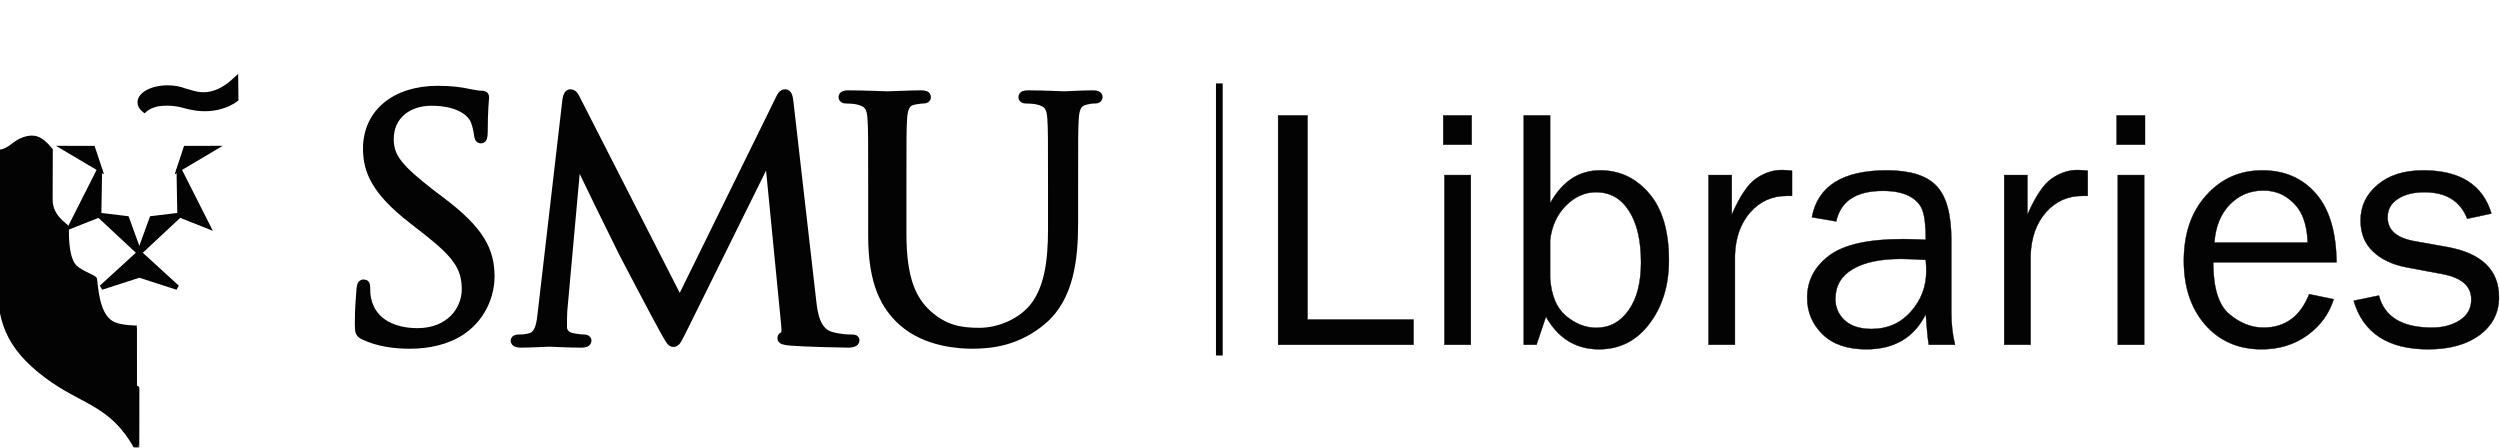 <?xml version="1.0" encoding="UTF-8" standalone="no"?>
<!-- Created with Inkscape (http://www.inkscape.org/) -->

<svg
   xmlns:dc="http://purl.org/dc/elements/1.1/"
   xmlns:cc="http://creativecommons.org/ns#"
   xmlns:rdf="http://www.w3.org/1999/02/22-rdf-syntax-ns#"
   xmlns:svg="http://www.w3.org/2000/svg"
   xmlns="http://www.w3.org/2000/svg"
   xmlns:sodipodi="http://sodipodi.sourceforge.net/DTD/sodipodi-0.dtd"
   xmlns:inkscape="http://www.inkscape.org/namespaces/inkscape"
   version="1.1"
   id="svg10"
   xml:space="preserve"
   width="697.358"
   height="124.862"
   viewBox="0 0 697.358 124.862"
   sodipodi:docname="logo_black.svg"
   inkscape:version="0.92pre2 15127"><defs
     id="defs14"><clipPath
       clipPathUnits="userSpaceOnUse"
       id="clipPath26"><path
         d="M 0,595.276 H 841.89 V 0 H 0 Z"
         id="path24"
         inkscape:connector-curvature="0" /></clipPath></defs><sodipodi:namedview
     pagecolor="#ffffff"
     bordercolor="#666666"
     borderopacity="1"
     objecttolerance="10"
     gridtolerance="10"
     guidetolerance="10"
     inkscape:pageopacity="0"
     inkscape:pageshadow="2"
     inkscape:window-width="1711"
     inkscape:window-height="1054"
     id="namedview12"
     showgrid="false"
     inkscape:pagecheckerboard="true"
     showguides="true"
     inkscape:guide-bbox="true"
     fit-margin-top="0"
     fit-margin-left="0"
     fit-margin-right="0"
     fit-margin-bottom="0"
     inkscape:zoom="2.62"
     inkscape:cx="213.25365"
     inkscape:cy="123.6482"
     inkscape:window-x="308"
     inkscape:window-y="116"
     inkscape:window-maximized="0"
     inkscape:current-layer="g18"><sodipodi:guide
       position="147.842,28.752"
       orientation="0,1"
       id="guide3993"
       inkscape:locked="false" /><sodipodi:guide
       position="261.637,98.904"
       orientation="0,1"
       id="guide3995"
       inkscape:locked="false" /></sodipodi:namedview><g
     id="g18"
     inkscape:groupmode="layer"
     inkscape:label="FOH_H"
     transform="matrix(1.333,0,0,-1.333,-416.956,548.66)"><g
       clip-path="url(#clipPath26)"
       id="g22"
       style="fill:#000000;opacity:0.987;stroke:#000000;stroke-opacity:1"><g
         transform="translate(371.912,352.37)"
         id="g28"
         style="fill:#000000;stroke:#000000;stroke-opacity:1"><path
           inkscape:connector-curvature="0"
           id="path30"
           style="fill:#000000;fill-opacity:1;fill-rule:nonzero;stroke:#000000;stroke-width:1.8;stroke-opacity:1"
           d="m 17.1,-11.012 c -0.992,0.475 -1.066,0.743 -1.066,2.579 0,3.395 0.281,6.109 0.355,7.198 0.072,0.749 0.214,1.084 0.571,1.084 0.428,0 0.491,-0.207 0.491,-0.754 0,-0.603 0,-1.557 0.22,-2.502 1.071,-5.026 5.773,-6.932 10.555,-6.932 6.836,0 10.186,4.689 10.186,9.036 0,4.684 -2.066,7.402 -8.195,12.218 l -3.213,2.513 c -7.553,5.902 -9.259,10.111 -9.259,14.724 0,7.267 5.699,12.22 14.755,12.22 2.777,0 4.844,-0.268 6.626,-0.673 1.352,-0.274 1.93,-0.344 2.5,-0.344 0.567,0 0.709,-0.135 0.709,-0.468 0,-0.346 -0.29,-2.587 -0.29,-7.202 0,-1.085 -0.142,-1.559 -0.493,-1.559 -0.428,0 -0.497,0.34 -0.574,0.88 -0.068,0.812 -0.5,2.651 -0.925,3.398 -0.423,0.742 -2.349,3.595 -8.912,3.595 -4.914,0 -8.761,-2.918 -8.761,-7.873 0,-3.872 1.993,-6.179 8.692,-11.398 l 1.993,-1.507 c 8.419,-6.307 10.411,-10.517 10.411,-15.946 0,-2.785 -1.141,-7.943 -6.064,-11.27 -3.062,-2.034 -6.912,-2.851 -10.753,-2.851 -3.361,0 -6.633,0.475 -9.558,1.832" /></g><g
         transform="translate(371.912,352.37)"
         id="g32"
         style="fill:#000000;stroke:#000000;stroke-opacity:1"><path
           inkscape:connector-curvature="0"
           id="path34"
           style="fill:#000000;stroke:#000000;stroke-width:0.56;stroke-linecap:butt;stroke-linejoin:miter;stroke-miterlimit:4;stroke-dasharray:none;stroke-opacity:1"
           d="m 17.1,-11.012 c -0.992,0.475 -1.066,0.743 -1.066,2.579 0,3.395 0.281,6.109 0.355,7.198 0.072,0.749 0.214,1.084 0.571,1.084 0.428,0 0.491,-0.207 0.491,-0.754 0,-0.603 0,-1.557 0.22,-2.502 1.071,-5.026 5.773,-6.932 10.555,-6.932 6.836,0 10.186,4.689 10.186,9.036 0,4.684 -2.066,7.402 -8.195,12.218 l -3.213,2.513 c -7.553,5.902 -9.259,10.111 -9.259,14.724 0,7.267 5.699,12.22 14.755,12.22 2.777,0 4.844,-0.268 6.626,-0.673 1.352,-0.274 1.93,-0.344 2.5,-0.344 0.567,0 0.709,-0.135 0.709,-0.468 0,-0.346 -0.29,-2.587 -0.29,-7.202 0,-1.085 -0.142,-1.559 -0.493,-1.559 -0.428,0 -0.497,0.34 -0.574,0.88 -0.068,0.812 -0.5,2.651 -0.925,3.398 -0.423,0.742 -2.349,3.595 -8.912,3.595 -4.914,0 -8.761,-2.918 -8.761,-7.873 0,-3.872 1.993,-6.179 8.692,-11.398 l 1.993,-1.507 c 8.419,-6.307 10.411,-10.517 10.411,-15.946 0,-2.785 -1.141,-7.943 -6.064,-11.27 -3.062,-2.034 -6.912,-2.851 -10.753,-2.851 -3.361,0 -6.633,0.475 -9.558,1.832 z" /></g><g
         transform="translate(423.968,356.342)"
         id="g36"
         style="fill:#000000;stroke:#000000;stroke-opacity:1"><path
           inkscape:connector-curvature="0"
           id="path38"
           style="fill:#000000;fill-opacity:1;fill-rule:nonzero;stroke:#000000;stroke-width:1.8;stroke-opacity:1"
           d="m 58.744,-7.834 c 0.284,-2.444 0.781,-6.246 3.845,-7.196 2.074,-0.616 3.92,-0.616 4.639,-0.616 0.356,0 0.562,-0.065 0.562,-0.331 0,-0.418 -0.639,-0.617 -1.494,-0.617 -1.564,0 -9.268,0.2 -11.905,0.414 -1.633,0.128 -1.989,0.329 -1.989,0.675 0,0.27 0.142,0.414 0.499,0.475 0.365,0.067 0.425,1.22 0.283,2.443 l -3.427,35.026 h -0.205 l -17.464,-35.293 c -1.499,-2.997 -1.714,-3.602 -2.358,-3.602 -0.495,0 -0.855,0.679 -2.209,3.125 -1.845,3.325 -7.978,15.073 -8.332,15.741 -0.643,1.226 -8.633,17.521 -9.414,19.352 h -0.286 l -2.848,-31.498 c -0.068,-1.08 -0.068,-2.311 -0.068,-3.463 0,-1.022 0.779,-1.892 1.854,-2.102 1.208,-0.272 2.275,-0.344 2.702,-0.344 0.288,0 0.576,-0.131 0.576,-0.331 0,-0.479 -0.434,-0.617 -1.291,-0.617 -2.637,0 -6.055,0.2 -6.629,0.2 -0.637,0 -4.059,-0.2 -5.978,-0.2 -0.715,0 -1.22,0.139 -1.22,0.617 0,0.2 0.365,0.331 0.722,0.331 0.567,0 1.064,0 2.129,0.205 2.358,0.41 2.572,3.055 2.857,5.636 l 5.132,44.262 c 0.142,0.745 0.351,1.22 0.783,1.22 0.428,0 0.716,-0.27 1.073,-1.017 l 21.805,-42.7 20.954,42.631 c 0.284,0.61 0.572,1.085 1.075,1.085 0.499,0 0.713,-0.536 0.855,-1.831 z" /></g><g
         transform="translate(423.968,356.342)"
         id="g40"
         style="fill:#000000;stroke:#000000;stroke-opacity:1"><path
           inkscape:connector-curvature="0"
           id="path42"
           style="fill:#000000;stroke:#000000;stroke-width:0.56;stroke-linecap:butt;stroke-linejoin:miter;stroke-miterlimit:4;stroke-dasharray:none;stroke-opacity:1"
           d="m 58.744,-7.834 c 0.284,-2.444 0.781,-6.246 3.845,-7.196 2.074,-0.616 3.92,-0.616 4.639,-0.616 0.356,0 0.562,-0.065 0.562,-0.331 0,-0.418 -0.639,-0.617 -1.494,-0.617 -1.564,0 -9.268,0.2 -11.905,0.414 -1.633,0.128 -1.989,0.329 -1.989,0.675 0,0.27 0.142,0.414 0.499,0.475 0.365,0.067 0.425,1.22 0.283,2.443 l -3.427,35.026 h -0.205 l -17.464,-35.293 c -1.499,-2.997 -1.714,-3.602 -2.358,-3.602 -0.495,0 -0.855,0.679 -2.209,3.125 -1.845,3.325 -7.978,15.073 -8.332,15.741 -0.643,1.226 -8.633,17.521 -9.414,19.352 h -0.286 l -2.848,-31.498 c -0.068,-1.08 -0.068,-2.311 -0.068,-3.463 0,-1.022 0.779,-1.892 1.854,-2.102 1.208,-0.272 2.275,-0.344 2.702,-0.344 0.288,0 0.576,-0.131 0.576,-0.331 0,-0.479 -0.434,-0.617 -1.291,-0.617 -2.637,0 -6.055,0.2 -6.629,0.2 -0.637,0 -4.059,-0.2 -5.978,-0.2 -0.715,0 -1.22,0.139 -1.22,0.617 0,0.2 0.365,0.331 0.722,0.331 0.567,0 1.064,0 2.129,0.205 2.358,0.41 2.572,3.055 2.857,5.636 l 5.132,44.262 c 0.142,0.745 0.351,1.22 0.783,1.22 0.428,0 0.716,-0.27 1.073,-1.017 l 21.805,-42.7 20.954,42.631 c 0.284,0.61 0.572,1.085 1.075,1.085 0.499,0 0.713,-0.536 0.855,-1.831 z" /></g><g
         transform="translate(431.001,369.453)"
         id="g44"
         style="fill:#000000;stroke:#000000;stroke-opacity:1"><path
           inkscape:connector-curvature="0"
           id="path46"
           style="fill:#000000;fill-opacity:1;fill-rule:nonzero;stroke:#000000;stroke-width:1.8;stroke-opacity:1"
           d="m 64.371,2.655 c 0,10.593 0,12.496 -0.146,14.666 -0.14,2.309 -0.709,3.391 -3.056,3.866 -0.578,0.14 -1.789,0.203 -2.428,0.203 -0.292,0 -0.574,0.131 -0.574,0.414 0,0.403 0.36,0.538 1.141,0.538 3.209,0 7.56,-0.205 8.199,-0.205 0.641,0 4.914,0.205 7.056,0.205 0.783,0 1.139,-0.135 1.139,-0.538 0,-0.283 -0.283,-0.414 -0.569,-0.414 -0.502,0 -0.931,-0.063 -1.786,-0.203 -1.919,-0.27 -2.491,-1.492 -2.633,-3.866 -0.14,-2.171 -0.14,-4.073 -0.14,-14.666 v -9.5 c 0,-9.779 2.281,-13.986 5.342,-16.771 3.496,-3.119 6.705,-3.735 10.762,-3.735 4.351,0 8.629,1.971 11.189,4.891 3.283,3.87 4.136,9.643 4.136,16.628 v 8.487 c 0,10.593 0,12.496 -0.142,14.666 -0.146,2.309 -0.711,3.391 -3.065,3.866 -0.569,0.14 -1.778,0.203 -2.419,0.203 -0.288,0 -0.571,0.131 -0.571,0.414 0,0.403 0.356,0.538 1.139,0.538 3.211,0 7.124,-0.205 7.553,-0.205 0.499,0 3.857,0.205 5.987,0.205 0.783,0 1.143,-0.135 1.143,-0.538 0,-0.283 -0.286,-0.414 -0.567,-0.414 -0.502,0 -0.927,0 -1.787,-0.203 -1.922,-0.337 -2.491,-1.492 -2.637,-3.866 -0.137,-2.171 -0.137,-4.073 -0.137,-14.666 v -7.261 c 0,-7.335 -0.862,-15.478 -6.557,-20.299 -5.137,-4.345 -10.481,-5.022 -14.693,-5.022 -2.417,0 -9.616,0.27 -14.675,4.822 -3.496,3.184 -6.203,7.933 -6.203,17.847 z" /></g><g
         transform="translate(431.001,369.453)"
         id="g48"
         style="fill:#000000;stroke:#000000;stroke-opacity:1"><path
           inkscape:connector-curvature="0"
           id="path50"
           style="fill:#000000;stroke:#000000;stroke-width:0.56;stroke-linecap:butt;stroke-linejoin:miter;stroke-miterlimit:4;stroke-dasharray:none;stroke-opacity:1"
           d="m 64.371,2.655 c 0,10.593 0,12.496 -0.146,14.666 -0.14,2.309 -0.709,3.391 -3.056,3.866 -0.578,0.14 -1.789,0.203 -2.428,0.203 -0.292,0 -0.574,0.131 -0.574,0.414 0,0.403 0.36,0.538 1.141,0.538 3.209,0 7.56,-0.205 8.199,-0.205 0.641,0 4.914,0.205 7.056,0.205 0.783,0 1.139,-0.135 1.139,-0.538 0,-0.283 -0.283,-0.414 -0.569,-0.414 -0.502,0 -0.931,-0.063 -1.786,-0.203 -1.919,-0.27 -2.491,-1.492 -2.633,-3.866 -0.14,-2.171 -0.14,-4.073 -0.14,-14.666 v -9.5 c 0,-9.779 2.281,-13.986 5.342,-16.771 3.496,-3.119 6.705,-3.735 10.762,-3.735 4.351,0 8.629,1.971 11.189,4.891 3.283,3.87 4.136,9.643 4.136,16.628 v 8.487 c 0,10.593 0,12.496 -0.142,14.666 -0.146,2.309 -0.711,3.391 -3.065,3.866 -0.569,0.14 -1.778,0.203 -2.419,0.203 -0.288,0 -0.571,0.131 -0.571,0.414 0,0.403 0.356,0.538 1.139,0.538 3.211,0 7.124,-0.205 7.553,-0.205 0.499,0 3.857,0.205 5.987,0.205 0.783,0 1.143,-0.135 1.143,-0.538 0,-0.283 -0.286,-0.414 -0.567,-0.414 -0.502,0 -0.927,0 -1.787,-0.203 -1.922,-0.337 -2.491,-1.492 -2.637,-3.866 -0.137,-2.171 -0.137,-4.073 -0.137,-14.666 v -7.261 c 0,-7.335 -0.862,-15.478 -6.557,-20.299 -5.137,-4.345 -10.481,-5.022 -14.693,-5.022 -2.417,0 -9.616,0.27 -14.675,4.822 -3.496,3.184 -6.203,7.933 -6.203,17.847 z" /></g><g
         transform="translate(349.881,351.445)"
         id="g52"
         style="fill:#000000;stroke:#000000;stroke-opacity:1"><path
           inkscape:connector-curvature="0"
           id="path54"
           style="fill:#000000;fill-opacity:1;fill-rule:nonzero;stroke:#000000;stroke-opacity:1"
           d="M 0,0 -7.927,7.25 V 7.259 L -7.932,7.257 -7.935,7.259 V 7.25 L -15.866,0 -7.939,2.558 h 0.014 z" /></g><g
         transform="translate(341.954,358.715)"
         id="g56"
         style="fill:#000000;stroke:#000000;stroke-opacity:1"><path
           inkscape:connector-curvature="0"
           id="path58"
           style="fill:#000000;fill-opacity:1;fill-rule:nonzero;stroke:#000000;stroke-opacity:1"
           d="m 0,0 2.612,7.173 5.83,0.703 z" /></g><g
         transform="translate(356.295,364.25)"
         id="g60"
         style="fill:#000000;stroke:#000000;stroke-opacity:1"><path
           inkscape:connector-curvature="0"
           id="path62"
           style="fill:#000000;fill-opacity:1;fill-rule:nonzero;stroke:#000000;stroke-opacity:1"
           d="m 0,0 -5.897,2.341 -0.167,9.645 z" /></g><g
         transform="translate(351.674,380.577)"
         id="g64"
         style="fill:#000000;stroke:#000000;stroke-opacity:1"><path
           inkscape:connector-curvature="0"
           id="path66"
           style="fill:#000000;fill-opacity:1;fill-rule:nonzero;stroke:#000000;stroke-opacity:1"
           d="m 0,0 5.893,0.004 -7.33,-4.353 z" /></g><g
         transform="translate(341.946,358.715)"
         id="g68"
         style="fill:#000000;stroke:#000000;stroke-opacity:1"><path
           inkscape:connector-curvature="0"
           id="path70"
           style="fill:#000000;fill-opacity:1;fill-rule:nonzero;stroke:#000000;stroke-opacity:1"
           d="M 0,0 -2.612,7.173 -8.445,7.876 Z" /></g><g
         transform="translate(327.601,364.25)"
         id="g72"
         style="fill:#000000;stroke:#000000;stroke-opacity:1"><path
           inkscape:connector-curvature="0"
           id="path74"
           style="fill:#000000;fill-opacity:1;fill-rule:nonzero;stroke:#000000;stroke-opacity:1"
           d="m 0,0 5.9,2.341 0.165,9.645 z" /></g><g
         transform="translate(332.222,380.577)"
         id="g76"
         style="fill:#000000;stroke:#000000;stroke-opacity:1"><path
           inkscape:connector-curvature="0"
           id="path78"
           style="fill:#000000;fill-opacity:1;fill-rule:nonzero;stroke:#000000;stroke-opacity:1"
           d="M 0,0 -5.888,0.004 1.444,-4.349 Z" /></g><g
         transform="translate(362.147,394.995)"
         id="g80"
         style="fill:#000000;stroke:#000000;stroke-opacity:1"><path
           inkscape:connector-curvature="0"
           id="path82"
           style="fill:#000000;fill-opacity:1;fill-rule:nonzero;stroke:#000000;stroke-opacity:1"
           d="m 0,0 c -5.259,-4.952 -8.869,-2.777 -10.728,-2.378 -0.977,0.393 -2.204,0.627 -3.535,0.627 -3.212,0 -5.816,-1.369 -5.816,-3.056 0,-0.61 0.345,-1.177 0.932,-1.651 0.601,0.559 1.533,1.008 2.643,1.27 1.135,0.196 3.054,0.348 5.342,-0.229 0.203,-0.058 0.424,-0.122 0.66,-0.179 0.276,-0.087 0.523,-0.143 0.739,-0.185 0.099,-0.022 0.18,-0.043 0.284,-0.058 5.952,-1.318 9.524,1.667 9.524,1.667 z" /></g><g
         transform="translate(341.421,342.974)"
         id="g84"
         style="fill:#000000;stroke:#000000;stroke-opacity:1"><path
           inkscape:connector-curvature="0"
           id="path86"
           style="fill:#000000;fill-opacity:1;fill-rule:nonzero;stroke:#000000;stroke-opacity:1"
           d="m 0,0 c 0,0 -3.314,0.01 -4.939,0.802 -2.94,1.417 -3.501,5.778 -3.872,9.379 -0.041,0.395 -2.778,1.258 -4.08,2.452 -2.118,1.936 -1.793,7.975 -1.793,8.361 0,0.391 -3.427,2.072 -3.427,5.811 0,1.579 0.03,10.417 0.03,10.417 -2.234,2.769 -3.656,2.807 -5.439,2.25 -2.213,-0.709 -2.851,-2.345 -5.159,-2.673 0,-0.507 -0.025,-26.85 -0.025,-26.85 0,-8.116 1.49,-13.722 9.806,-19.961 7.71,-5.782 13.682,-5.639 18.89,-15.112 C 0.081,-25.274 0.025,0 0,0" /></g><g
         transform="translate(371.485,336.285)"
         id="g88"
         style="fill:#000000;stroke:#000000;stroke-opacity:1" /><g
         transform="translate(377.358,340.371)"
         id="g92"
         style="fill:#000000;stroke:#000000;stroke-opacity:1" /><g
         transform="translate(382.048,337.402)"
         id="g96"
         style="fill:#000000;stroke:#000000;stroke-opacity:1" /><g
         transform="translate(395.752,336.781)"
         id="g100"
         style="fill:#000000;stroke:#000000;stroke-opacity:1" /><g
         transform="translate(400.581,338.976)"
         id="g104"
         style="fill:#000000;stroke:#000000;stroke-opacity:1" /><g
         transform="translate(404.796,340.371)"
         id="g108"
         style="fill:#000000;stroke:#000000;stroke-opacity:1" /><g
         transform="translate(416.028,339.408)"
         id="g112"
         style="fill:#000000;stroke:#000000;stroke-opacity:1" /><g
         transform="translate(420.348,339.659)"
         id="g116"
         style="fill:#000000;stroke:#000000;stroke-opacity:1" /><g
         transform="translate(426.218,340.371)"
         id="g120"
         style="fill:#000000;stroke:#000000;stroke-opacity:1" /><g
         transform="translate(435.173,342.944)"
         id="g124"
         style="fill:#000000;stroke:#000000;stroke-opacity:1" /><g
         transform="translate(446.741,338.976)"
         id="g128"
         style="fill:#000000;stroke:#000000;stroke-opacity:1" /><g
         transform="translate(451.469,337.402)"
         id="g132"
         style="fill:#000000;stroke:#000000;stroke-opacity:1" /><g
         transform="translate(461.894,338.976)"
         id="g136"
         style="fill:#000000;stroke:#000000;stroke-opacity:1" /><g
         transform="translate(471.664,336.781)"
         id="g140"
         style="fill:#000000;stroke:#000000;stroke-opacity:1" /><g
         transform="translate(474.26,340.371)"
         id="g144"
         style="fill:#000000;stroke:#000000;stroke-opacity:1" /><g
         transform="translate(480.424,342.944)"
         id="g148"
         style="fill:#000000;stroke:#000000;stroke-opacity:1" /><g
         transform="translate(489.672,340.371)"
         id="g152"
         style="fill:#000000;stroke:#000000;stroke-opacity:1" /><g
         transform="translate(496.009,337.402)"
         id="g156"
         style="fill:#000000;stroke:#000000;stroke-opacity:1" /><g
         transform="translate(505.421,342.476)"
         id="g160"
         style="fill:#000000;stroke:#000000;stroke-opacity:1" /><g
         transform="translate(371.598,329.635)"
         id="g164"
         style="fill:#000000;stroke:#000000;stroke-opacity:1" /><g
         transform="translate(380.34,326.665)"
         id="g168"
         style="fill:#000000;stroke:#000000;stroke-opacity:1" /><g
         transform="translate(388.533,329.635)"
         id="g172"
         style="fill:#000000;stroke:#000000;stroke-opacity:1" /><g
         transform="translate(391.872,331.363)"
         id="g176"
         style="fill:#000000;stroke:#000000;stroke-opacity:1" /><g
         transform="translate(399.38,329.635)"
         id="g180"
         style="fill:#000000;stroke:#000000;stroke-opacity:1" /><g
         transform="translate(406.286,328.924)"
         id="g184"
         style="fill:#000000;stroke:#000000;stroke-opacity:1" /><g
         transform="translate(411.517,325.552)"
         id="g188"
         style="fill:#000000;stroke:#000000;stroke-opacity:1" /><g
         transform="translate(417.39,329.635)"
         id="g192"
         style="fill:#000000;stroke:#000000;stroke-opacity:1" /><g
         transform="translate(422.787,331.74)"
         id="g196"
         style="fill:#000000;stroke:#000000;stroke-opacity:1" /><g
         transform="translate(429.179,327.774)"
         id="g200"
         style="fill:#000000;stroke:#000000;stroke-opacity:1" /></g><rect
       style="fill:#000000;stroke-width:0.711;opacity:0.987;stroke:#000000;stroke-opacity:1"
       id="rect3983"
       width="0.698"
       height="56.226"
       x="567.604"
       y="-393.788"
       transform="scale(1,-1)" /><g
       aria-label="Libraries"
       transform="matrix(0.75,0,0,-0.75,8.695,578.307)"
       style="font-style:normal;font-variant:normal;font-weight:normal;font-stretch:normal;font-size:96px;line-height:25px;font-family:'Franklin Gothic Book';-inkscape-font-specification:'Franklin Gothic Book, Normal';font-variant-ligatures:normal;font-variant-caps:normal;font-variant-numeric:normal;font-feature-settings:normal;text-align:start;letter-spacing:0px;word-spacing:0px;writing-mode:lr-tb;text-anchor:start;opacity:0.987;fill:#000000;fill-opacity:1;stroke:#000000;stroke-width:0.1;stroke-linecap:butt;stroke-linejoin:miter;stroke-miterlimit:4;stroke-dasharray:none;stroke-opacity:1"
       id="flowRoot3985"><path
         d="m 799.861,311.437 v 7.031 h -37.781 v -63.984 h 8.203 v 56.953 z"
         id="path4561"
         inkscape:connector-curvature="0"
         style="fill:#000000;stroke:#000000;stroke-opacity:1" /><path
         d="m 816.08,254.484 v 8.156 h -7.922 v -8.156 z m -0.234,16.641 v 47.344 h -7.359 v -47.344 z"
         id="path4563"
         inkscape:connector-curvature="0"
         style="fill:#000000;stroke:#000000;stroke-opacity:1" /><path
         d="m 834.174,318.468 h -3.562 v -63.984 h 7.359 v 24.516 q 5.062,-9.188 13.969,-9.188 8.156,0 13.641,6.422 5.531,6.422 5.531,18.656 0,10.547 -5.438,17.719 -5.391,7.125 -14.062,7.125 -9.656,0 -14.812,-9.094 z m 3.797,-18.562 q 0.516,7.266 4.453,10.547 3.984,3.281 8.391,3.281 5.625,0 9.047,-4.875 3.469,-4.875 3.469,-13.359 0,-9.141 -3.328,-14.344 -3.328,-5.25 -9.234,-5.25 -4.641,0 -8.391,3.75 -3.703,3.703 -4.406,9.609 z"
         id="path4565"
         inkscape:connector-curvature="0"
         style="fill:#000000;stroke:#000000;stroke-opacity:1" /><path
         d="m 889.533,318.468 h -7.359 v -47.344 h 6.469 v 11.062 q 3.422,-7.828 6.844,-10.125 3.469,-2.344 7.078,-2.344 1.125,0 2.906,0.188 v 7.031 h -1.5 q -6.094,0 -10.125,4.547 -4.031,4.547 -4.312,11.953 z"
         id="path4567"
         inkscape:connector-curvature="0"
         style="fill:#000000;stroke:#000000;stroke-opacity:1" /><path
         d="m 950.939,318.468 h -7.312 q -0.422,-2.25 -0.844,-8.531 -4.875,9.797 -16.594,9.797 -7.969,0 -12.234,-4.219 -4.266,-4.219 -4.266,-10.125 0,-7.172 6.094,-11.766 6.094,-4.641 20.719,-4.641 1.969,0 6.281,0.188 0,-5.625 -0.891,-8.109 -0.844,-2.531 -3.656,-4.031 -2.812,-1.5 -7.406,-1.5 -11.203,0 -13.031,8.531 l -6.797,-1.172 q 2.484,-13.078 20.906,-13.078 9.797,0 13.875,4.359 4.125,4.312 4.125,15 v 20.109 q 0,5.016 1.031,9.188 z m -8.156,-23.672 q -4.5,-0.281 -6.844,-0.281 -8.719,0 -13.547,2.859 -4.828,2.859 -4.828,8.344 0,3.469 2.578,5.906 2.625,2.438 7.547,2.438 6.656,0 10.922,-4.828 4.312,-4.828 4.312,-11.344 0,-1.312 -0.141,-3.094 z"
         id="path4569"
         inkscape:connector-curvature="0"
         style="fill:#000000;stroke:#000000;stroke-opacity:1" /><path
         d="m 972.033,318.468 h -7.359 v -47.344 h 6.469 v 11.062 q 3.422,-7.828 6.844,-10.125 3.469,-2.344 7.078,-2.344 1.125,0 2.906,0.188 v 7.031 h -1.5 q -6.094,0 -10.125,4.547 -4.031,4.547 -4.312,11.953 z"
         id="path4571"
         inkscape:connector-curvature="0"
         style="fill:#000000;stroke:#000000;stroke-opacity:1" /><path
         d="m 1003.955,254.484 v 8.156 h -7.922 v -8.156 z m -0.234,16.641 v 47.344 h -7.359 v -47.344 z"
         id="path4573"
         inkscape:connector-curvature="0"
         style="fill:#000000;stroke:#000000;stroke-opacity:1" /><path
         d="m 1049.752,304.359 6.844,1.406 q -1.875,6.047 -7.312,10.031 -5.438,3.938 -12.797,3.938 -9.703,0 -15.703,-6.797 -6,-6.844 -6,-17.906 0,-11.297 6.234,-18.234 6.234,-6.984 15.656,-6.984 9.281,0 14.906,6.422 5.672,6.422 5.812,19.219 h -34.406 q 0,10.734 4.5,14.484 4.5,3.75 9.516,3.75 9.047,0 12.75,-9.328 z m -0.422,-14.391 q -0.094,-3.984 -1.312,-7.078 -1.219,-3.094 -4.125,-5.25 -2.906,-2.203 -6.984,-2.203 -5.484,0 -9.328,3.938 -3.797,3.938 -4.266,10.594 z"
         id="path4575"
         inkscape:connector-curvature="0"
         style="fill:#000000;stroke:#000000;stroke-opacity:1" /><path
         d="m 1062.174,306.187 7.031,-1.453 q 2.344,8.953 14.812,8.953 4.594,0 7.781,-2.062 3.188,-2.062 3.188,-5.812 0,-5.578 -8.109,-7.078 l -9.984,-1.875 q -5.859,-1.125 -9.328,-4.406 -3.469,-3.281 -3.469,-8.672 0,-5.953 4.734,-9.938 4.734,-4.031 12.75,-4.031 15.422,0 19.031,12.047 l -6.75,1.453 q -2.906,-7.406 -11.953,-7.406 -4.5,0 -7.406,1.875 -2.859,1.828 -2.859,5.156 0,5.25 7.359,6.609 l 9.234,1.641 q 14.484,2.625 14.484,14.016 0,6.516 -5.391,10.547 -5.391,3.984 -14.344,3.984 -16.828,0 -20.812,-13.547 z"
         id="path4577"
         inkscape:connector-curvature="0"
         style="fill:#000000;stroke:#000000;stroke-opacity:1" /></g></g></svg>